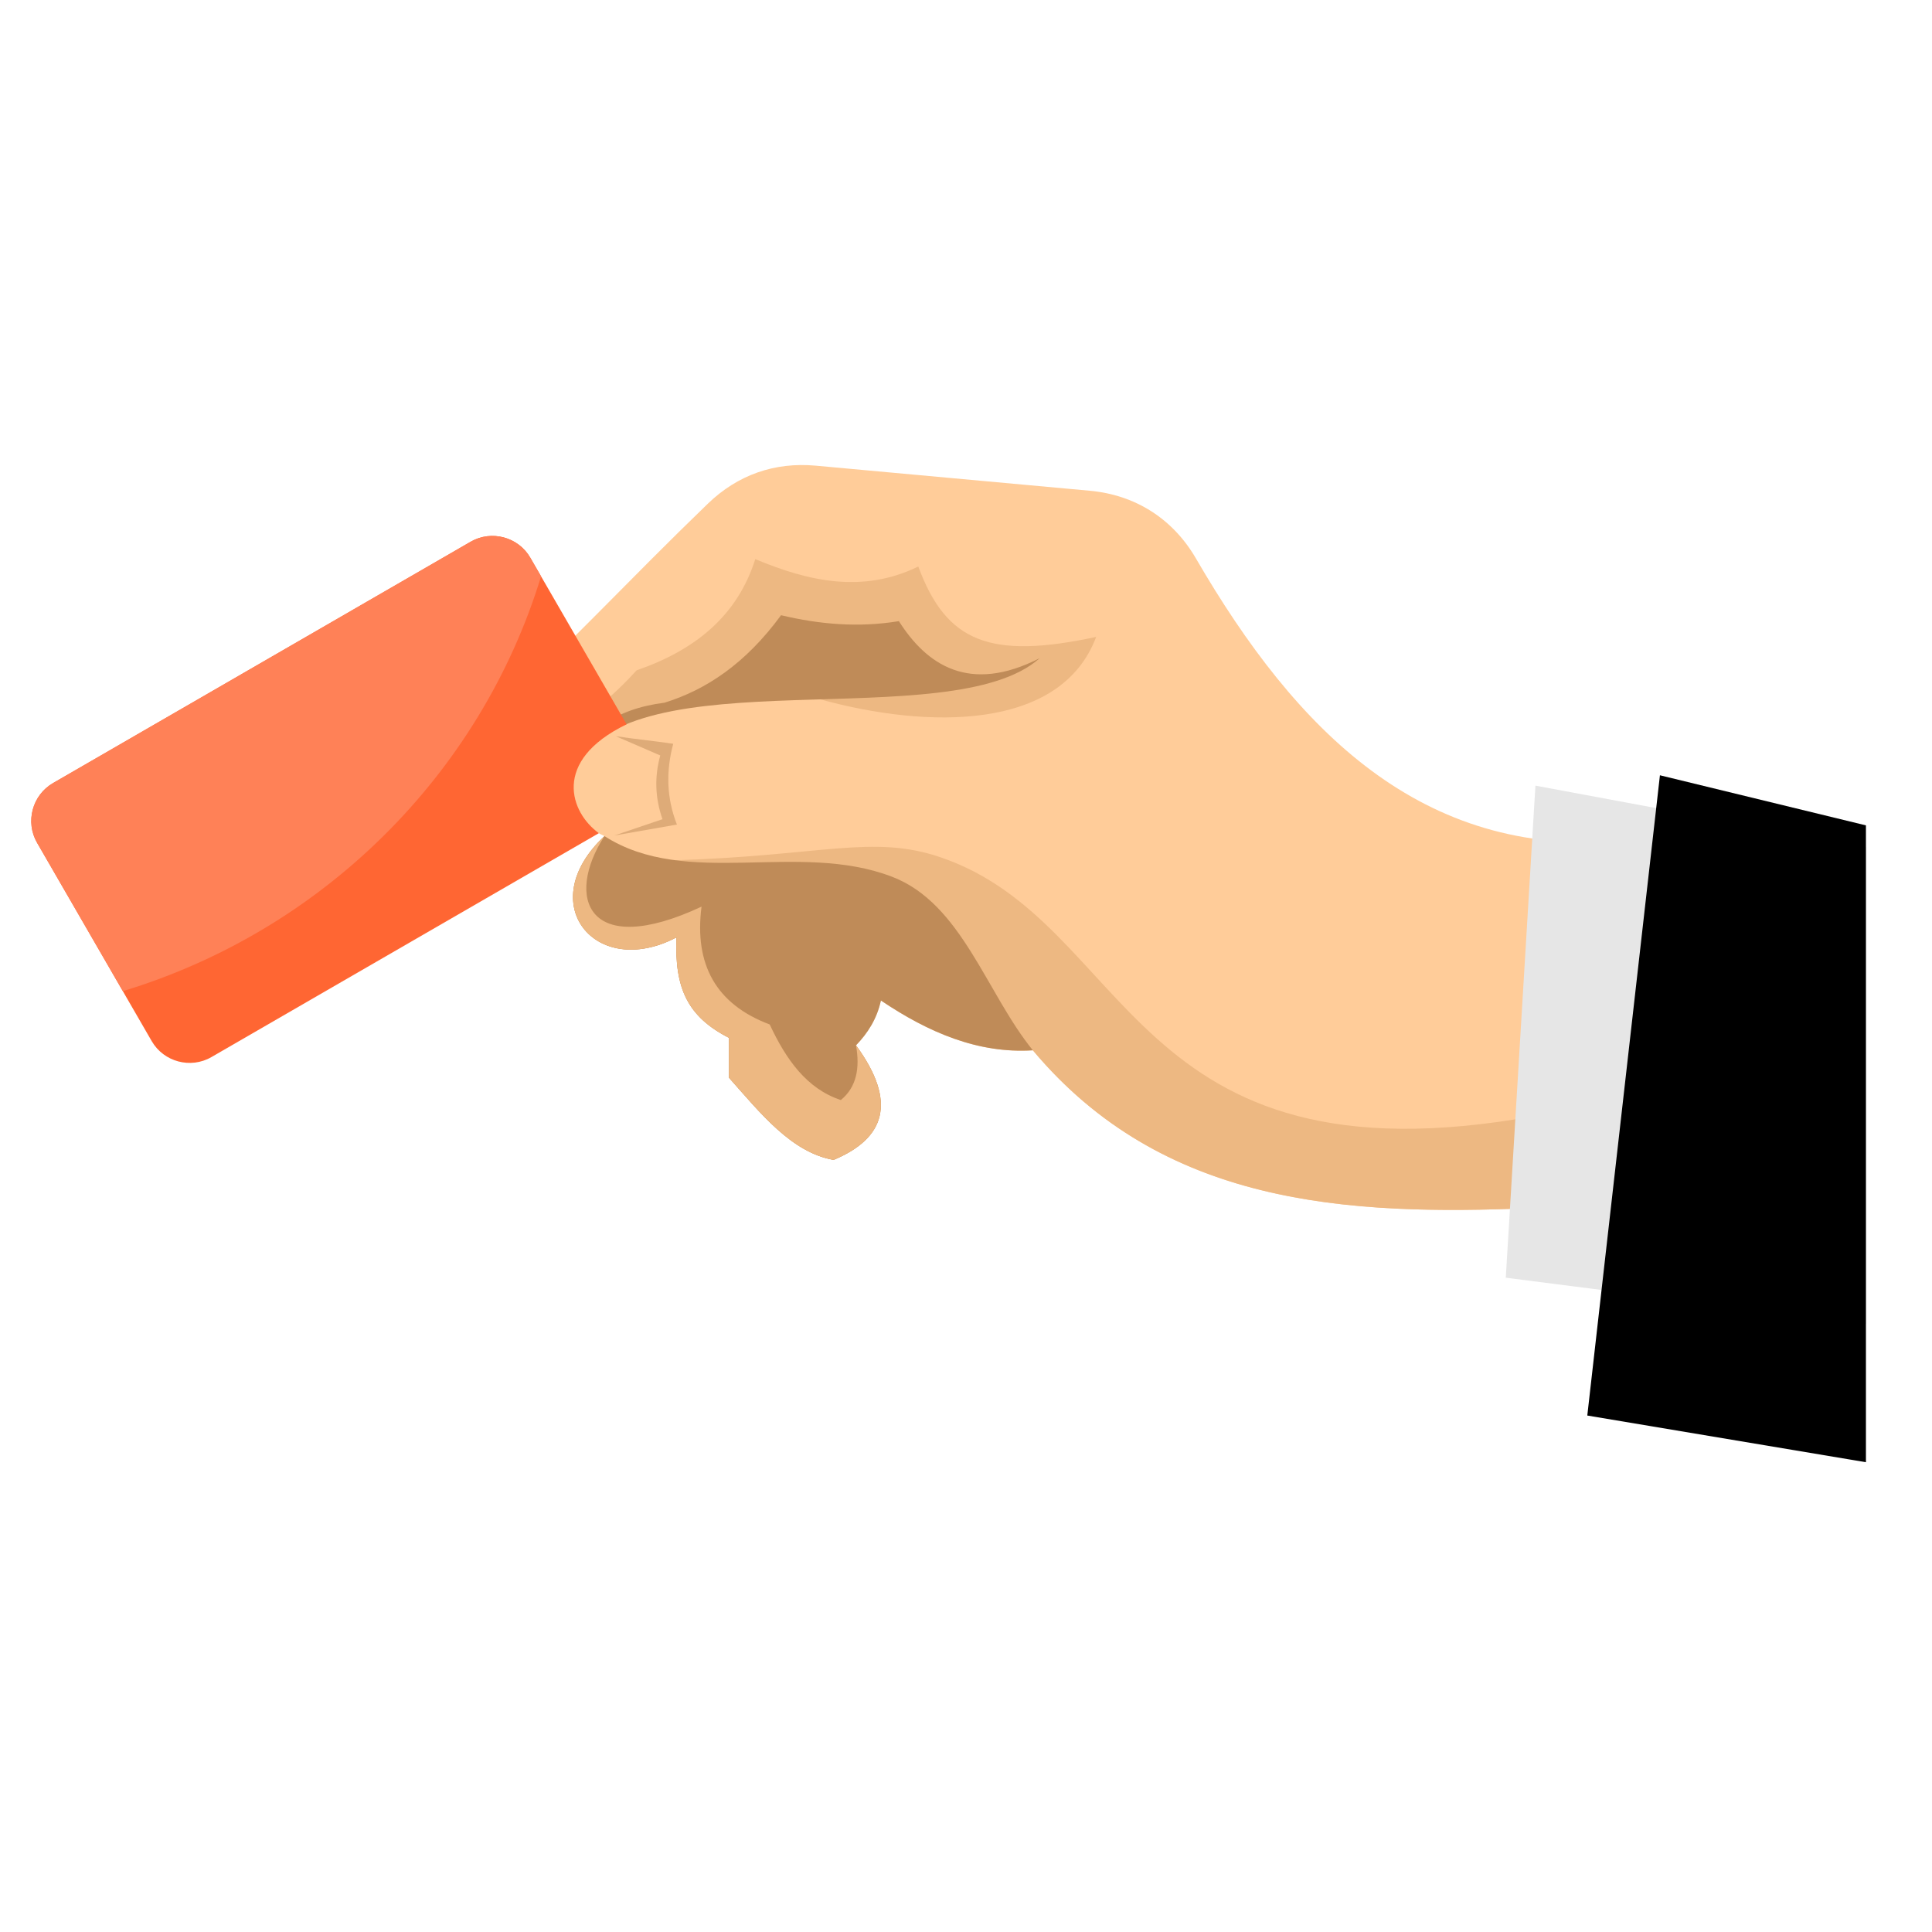 <?xml version="1.0" encoding="UTF-8" standalone="no"?>
<!-- Created with Inkscape (http://www.inkscape.org/) -->

<svg
   xmlns:dc="http://purl.org/dc/elements/1.1/"
   xmlns:cc="http://creativecommons.org/ns#"
   xmlns:rdf="http://www.w3.org/1999/02/22-rdf-syntax-ns#"
   xmlns:svg="http://www.w3.org/2000/svg"
   xmlns="http://www.w3.org/2000/svg"
   xmlns:sodipodi="http://sodipodi.sourceforge.net/DTD/sodipodi-0.dtd"
   xmlns:inkscape="http://www.inkscape.org/namespaces/inkscape"
   version="1.1"
   id="svg32410"
   xml:space="preserve"
   width="800"
   height="800"
   viewBox="0 0 800 800"
   sodipodi:docname="credit-card-hand-publicdomainvectors.org.svg"
   inkscape:version="0.92.4 (5da689c313, 2019-01-14)"><defs
     id="defs32414"><clipPath
       clipPathUnits="userSpaceOnUse"
       id="clipPath32426"><path
         d="M 0,600 H 600 V 0 H 0 Z"
         id="path32424"
         inkscape:connector-curvature="0" /></clipPath></defs><sodipodi:namedview
     pagecolor="#ffffff"
     bordercolor="#666666"
     borderopacity="1"
     objecttolerance="10"
     gridtolerance="10"
     guidetolerance="10"
     inkscape:pageopacity="0"
     inkscape:pageshadow="2"
     inkscape:window-width="1920"
     inkscape:window-height="1018"
     id="namedview32412"
     showgrid="false"
     inkscape:zoom="1.0013867"
     inkscape:cx="400"
     inkscape:cy="400"
     inkscape:window-x="-8"
     inkscape:window-y="-8"
     inkscape:window-maximized="1"
     inkscape:current-layer="g32418" /><g
     id="g32418"
     inkscape:groupmode="layer"
     inkscape:label="credit-card-hand-publicdomainvectors.org"
     transform="matrix(1.333,0,0,-1.333,0,800)"><g
       id="g32420"><g
         id="g32422"
         clip-path="url(#clipPath32426)"><path
           d="m 495.697,225.914 c -65.611,-3.831 -130.296,-5.159 -174.856,47.972 -16.946,-1.086 -32.401,5.506 -47.198,15.474 -1.223,-5.659 -4.055,-10.11 -7.736,-13.928 12.936,-17.705 8.949,-28.93 -6.963,-35.59 -13.044,2.317 -22.605,14.39 -32.497,25.534 v 12.379 c -12.893,6.599 -16.922,15.403 -16.313,31.211 -25.07,-13.203 -44.72,10.517 -22.369,31.459 -7.721,3.492 -11.384,10.029 -9.286,20.888 -15.142,-15.019 -38.024,3.063 -29.536,12.598 28.697,26.724 45.769,45.475 70.958,69.798 9.242,8.92 20.711,12.957 33.501,11.788 28.372,-2.596 56.744,-5.191 85.12,-7.787 14.192,-1.298 25.825,-8.719 32.985,-21.044 31.262,-53.813 70.232,-92.742 131.929,-87.791 -2.581,-37.651 -5.159,-75.307 -7.739,-112.961"
           style="fill:#ffcc99;fill-opacity:1;fill-rule:evenodd;stroke:none"
           id="path32428"
           inkscape:connector-curvature="0" /><path
           d="m 476.376,224.906 c -58.824,-2.556 -115.359,1.076 -155.535,48.98 l -111.112,59.046 c 45.361,1.345 61.328,8.089 82.386,0.932 59.802,-20.331 58.175,-103.326 184.72,-80.382 -0.152,-9.525 -0.306,-19.05 -0.459,-28.576"
           style="fill:#edb882;fill-opacity:1;fill-rule:evenodd;stroke:none"
           id="path32430"
           inkscape:connector-curvature="0" /><path
           d="m 172.064,356.961 c -9.386,-3.917 -19.581,1.052 -23.396,7.268 17.906,2.173 34.277,11.423 49.116,27.713 17.909,6.16 31.199,16.707 36.834,34.529 16.629,-6.965 33.393,-10.703 50.64,-2.302 8.704,-23.55 22.293,-28.936 55.249,-21.868 -10.994,-29.253 -52.372,-28.582 -85.694,-19.396 -5.814,1.787 -11.623,3.571 -17.434,5.354 -15.356,-4.214 -30.707,-8.435 -46.063,-12.652 -1.861,-1.199 -3.725,-2.398 -5.589,-3.596 -1.385,-1.493 -2.77,-2.989 -4.155,-4.482 -1.031,-2.071 -2.062,-4.145 -3.093,-6.216 z"
           style="fill:#edb882;fill-opacity:1;fill-rule:evenodd;stroke:none"
           id="path32432"
           inkscape:connector-curvature="0" /><path
           d="M 476.961,356.098 467.753,203.248 579.627,188.93 V 337.018 Z"
           style="fill:#e6e6e6;fill-opacity:1;fill-rule:evenodd;stroke:none"
           id="path32434"
           inkscape:connector-curvature="0" /><path
           d="m 515.635,359.32 63.992,-15.562 V 145.931 l -86.553,14.504 z"
           style="fill:#000000;fill-opacity:1;fill-rule:evenodd;stroke:none"
           id="path32436"
           inkscape:connector-curvature="0" /><path
           d="m 320.841,273.886 c -16.946,-1.086 -32.401,5.506 -47.198,15.474 -1.223,-5.659 -4.055,-10.11 -7.736,-13.928 12.936,-17.705 8.949,-28.93 -6.963,-35.59 -13.044,2.317 -22.605,14.39 -32.497,25.534 v 12.379 c -12.893,6.599 -16.922,15.403 -16.313,31.211 -25.07,-13.203 -44.72,10.517 -22.369,31.459 25.579,-16.398 60.113,-1.385 89.384,-12.64 21.587,-8.302 29.128,-35.934 43.692,-53.899"
           style="fill:#bf8b58;fill-opacity:1;fill-rule:evenodd;stroke:none"
           id="path32438"
           inkscape:connector-curvature="0" /><path
           d="m 265.907,275.432 c 12.936,-17.705 8.949,-28.93 -6.963,-35.59 -13.044,2.317 -22.605,14.39 -32.497,25.534 v 12.379 c -12.893,6.599 -16.922,15.403 -16.313,31.211 -25.07,-13.203 -44.72,10.517 -22.369,31.459 -12.349,-19.048 -5.318,-38.479 30.158,-21.913 -2.308,-17.939 4.457,-30.321 21.18,-36.6 5.077,-10.88 11.491,-19.971 22.095,-23.477 4.883,4.009 5.971,9.918 4.709,16.997"
           style="fill:#edb882;fill-opacity:1;fill-rule:evenodd;stroke:none"
           id="path32440"
           inkscape:connector-curvature="0" /><path
           d="m 178.479,361.313 c 16.623,35.628 117.038,9.798 144.481,34.379 -21.928,-11.201 -35.164,-2 -43.736,11.509 -12.537,-2.073 -24.68,-0.998 -36.603,1.841 -11.042,-15.073 -23.253,-23.139 -36.142,-27.161 -15.426,-1.982 -24.85,-8.765 -28,-20.568"
           style="fill:#bf8b58;fill-opacity:1;fill-rule:evenodd;stroke:none"
           id="path32442"
           inkscape:connector-curvature="0" /><path
           d="m 191.289,371.459 c 5.522,-0.846 12.314,-1.517 17.84,-2.359 -2.269,-8.437 -2.109,-16.806 1.151,-25.09 -6.063,-1.076 -13.391,-2.323 -19.452,-3.399 4.987,1.687 9.975,3.378 14.962,5.066 -2.338,6.677 -2.493,13.274 -0.689,19.797 -4.604,1.996 -9.207,3.989 -13.812,5.985"
           style="fill:#deab78;fill-opacity:1;fill-rule:evenodd;stroke:none"
           id="path32444"
           inkscape:connector-curvature="0" /><path
           d="m 16.481,356.901 129.706,74.962 c 6.467,3.738 14.812,1.505 18.546,-4.961 l 29.911,-51.748 c -23.539,-11.419 -17.367,-27.562 -8.612,-33.815 L 65.676,271.781 c -6.465,-3.737 -14.813,-1.505 -18.55,4.96 l -35.607,61.61 c -3.736,6.465 -1.505,14.812 4.962,18.55"
           style="fill:#ff6633;fill-opacity:1;fill-rule:evenodd;stroke:none"
           id="path32446"
           inkscape:connector-curvature="0" /><path
           d="m 16.481,356.901 129.706,74.962 c 6.467,3.738 14.812,1.505 18.546,-4.961 l 3.345,-5.781 C 149.268,359.655 100.298,311.117 38.158,292.265 l -26.639,46.086 c -3.736,6.465 -1.505,14.812 4.962,18.55"
           style="fill:#ff8157;fill-opacity:1;fill-rule:evenodd;stroke:none"
           id="path32448"
           inkscape:connector-curvature="0" /></g></g></g></svg>